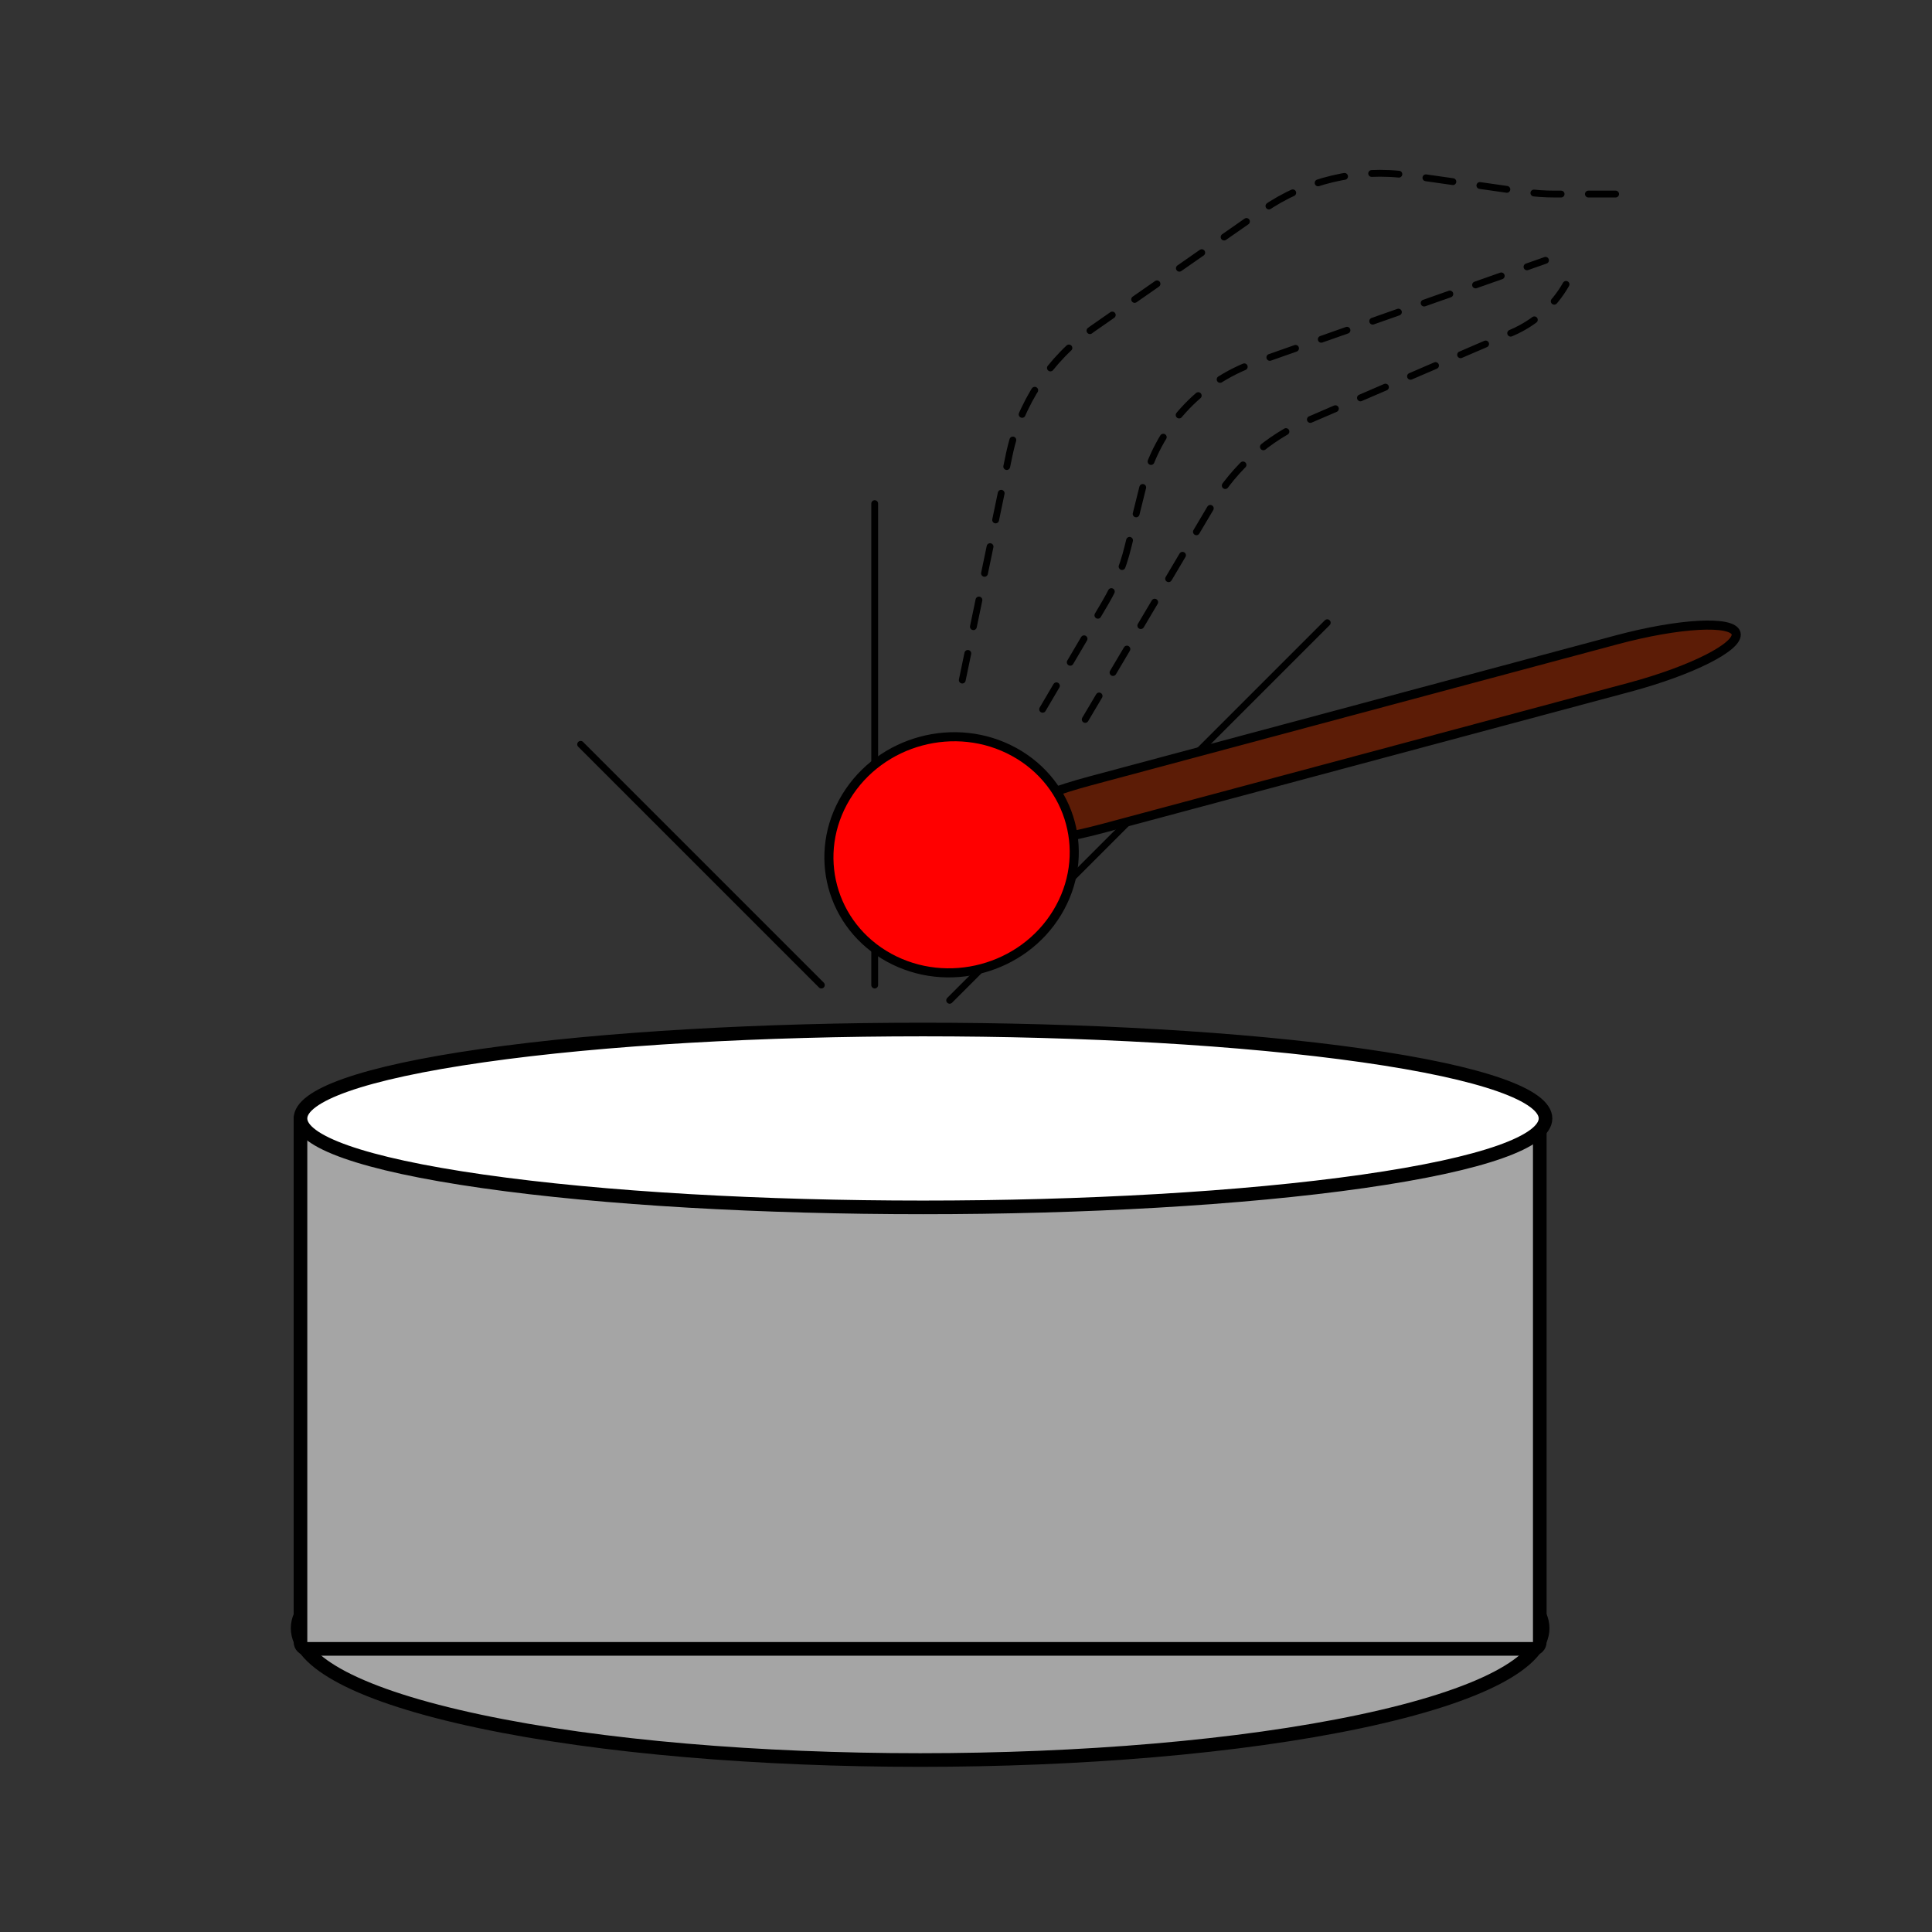 <?xml version="1.0" encoding="UTF-8" standalone="no"?>
<!DOCTYPE svg PUBLIC "-//W3C//DTD SVG 1.1//EN" "http://www.w3.org/Graphics/SVG/1.1/DTD/svg11.dtd">
<svg xmlns:xl="http://www.w3.org/1999/xlink" xmlns:dc="http://purl.org/dc/elements/1.1/" xmlns="http://www.w3.org/2000/svg" version="1.1" viewBox="0 0 850.394 850.394" width="850.394" height="850.394">
  <rect x="0" y="0" width="850.394" height="850.394" fill="#333333" stroke="none"/>
  <defs/>
  <g id="on_the_beat" fill-opacity="1" stroke-dasharray="none" stroke-opacity="1" stroke="none" fill="none">
    <title>on the beat</title>
    <g id="on_the_beat: Layer 1">
      <title>Layer 1</title>
      <g id="Line_14">
        <line x1="418" y1="440.3" x2="584.203" y2="274.096" stroke="black" stroke-linecap="round" stroke-linejoin="round" stroke-width="3"/>
      </g>
      <g id="Line_13">
        <line x1="385.01" y1="433.585" x2="385.01" y2="221.672" stroke="black" stroke-linecap="round" stroke-linejoin="round" stroke-width="3"/>
      </g>
      <g id="Graphic_3">
        <path d="M 598.761 675.656 C 705.768 698.313 705.768 735.047 598.761 757.704 C 491.754 780.361 318.262 780.361 211.255 757.704 C 104.248 735.047 104.248 698.313 211.255 675.656 C 318.262 652.999 491.754 652.999 598.761 675.656" fill="#a5a5a5"/>
        <path d="M 598.761 675.656 C 705.768 698.313 705.768 735.047 598.761 757.704 C 491.754 780.361 318.262 780.361 211.255 757.704 C 104.248 735.047 104.248 698.313 211.255 675.656 C 318.262 652.999 491.754 652.999 598.761 675.656" stroke="black" stroke-linecap="round" stroke-linejoin="round" stroke-width="6"/>
      </g>
      <g id="Graphic_4">
        <path d="M 132.26 492.301 L 674.756 492.301 C 676.413 492.301 677.756 493.644 677.756 495.301 L 677.756 722.767 C 677.756 724.424 676.413 725.767 674.756 725.767 L 135.26 725.767 C 133.603 725.767 132.26 724.424 132.26 722.767 Z" fill="#a5a5a5"/>
        <path d="M 132.26 492.301 L 674.756 492.301 C 676.413 492.301 677.756 493.644 677.756 495.301 L 677.756 722.767 C 677.756 724.424 676.413 725.767 674.756 725.767 L 135.26 725.767 C 133.603 725.767 132.26 724.424 132.26 722.767 Z" stroke="black" stroke-linecap="round" stroke-linejoin="round" stroke-width="6"/>
      </g>
      <g id="Graphic_2">
        <path d="M 600.021 464.622 C 707.028 479.909 707.028 504.693 600.021 519.98 C 493.014 535.267 319.522 535.267 212.516 519.98 C 105.508 504.693 105.508 479.909 212.516 464.622 C 319.522 449.335 493.014 449.335 600.021 464.622" fill="white"/>
        <path d="M 600.021 464.622 C 707.028 479.909 707.028 504.693 600.021 519.98 C 493.014 535.267 319.522 535.267 212.516 519.98 C 105.508 504.693 105.508 479.909 212.516 464.622 C 319.522 449.335 493.014 449.335 600.021 464.622" stroke="black" stroke-linecap="round" stroke-linejoin="round" stroke-width="6"/>
      </g>
      <g id="Graphic_6">
        <path d="M 485.332 364.658 L 717.251 302.516 C 744.684 295.165 765.693 284.518 764.148 278.749 C 762.602 272.98 739.083 274.264 711.65 281.614 L 479.731 343.757 C 452.299 351.107 431.289 361.755 432.835 367.524 C 434.38 373.293 457.899 372.009 485.332 364.658 Z" fill="#5c1c06"/>
        <path d="M 485.332 364.658 L 717.251 302.516 C 744.684 295.165 765.693 284.518 764.148 278.749 C 762.602 272.98 739.083 274.264 711.65 281.614 L 479.731 343.757 C 452.299 351.107 431.289 361.755 432.835 367.524 C 434.38 373.293 457.899 372.009 485.332 364.658 Z" stroke="black" stroke-linecap="round" stroke-linejoin="round" stroke-width="4"/>
      </g>
      <g id="Graphic_7">
        <path d="M 465.311 401.722 C 480.5 376.71 472.011 345.03 446.351 330.962 C 420.692 316.895 387.578 325.768 372.389 350.78 C 357.201 375.793 365.689 407.473 391.349 421.54 C 417.009 435.608 450.123 426.735 465.311 401.722" fill="red"/>
        <path d="M 465.311 401.722 C 480.5 376.71 472.011 345.03 446.351 330.962 C 420.692 316.895 387.578 325.768 372.389 350.78 C 357.201 375.793 365.689 407.473 391.349 421.54 C 417.009 435.608 450.123 426.735 465.311 401.722" stroke="black" stroke-linecap="round" stroke-linejoin="round" stroke-width="4"/>
      </g>
      <g id="Line_9">
        <path d="M 423.554 299.346 L 444.196 200.232 C 448.88 177.737 461.991 157.886 480.841 144.748 L 555.887 92.44 C 574.58 79.411 597.519 73.957 620.076 77.178 L 671.425 84.512 C 675.64 85.115 679.893 85.417 684.15 85.417 L 715.167 85.417" stroke="black" stroke-linecap="round" stroke-linejoin="round" stroke-dasharray="12.0,12.0" stroke-width="3"/>
      </g>
      <g id="Line_10">
        <path d="M 458.917 312.203 L 486.592 265.132 C 490.976 257.676 494.262 249.627 496.349 241.234 L 503.207 213.653 C 509.453 188.535 527.908 168.24 552.321 159.643 L 680.276 114.583" stroke="black" stroke-linecap="round" stroke-linejoin="round" stroke-dasharray="12.0,12.0" stroke-width="3"/>
      </g>
      <g id="Line_11">
        <path d="M 477.667 316.667 L 533.84 221.884 C 543.542 205.513 558.184 192.639 575.661 185.111 L 665.546 146.395 C 675.558 142.083 683.897 134.633 689.306 125.168 L 689.306 125.168" stroke="black" stroke-linecap="round" stroke-linejoin="round" stroke-dasharray="12.0,12.0" stroke-width="3"/>
      </g>
      <g id="Line_12">
        <line x1="361.532" y1="433.585" x2="255.572" y2="327.625" stroke="black" stroke-linecap="round" stroke-linejoin="round" stroke-width="3"/>
      </g>
    </g>
  </g>
</svg>
